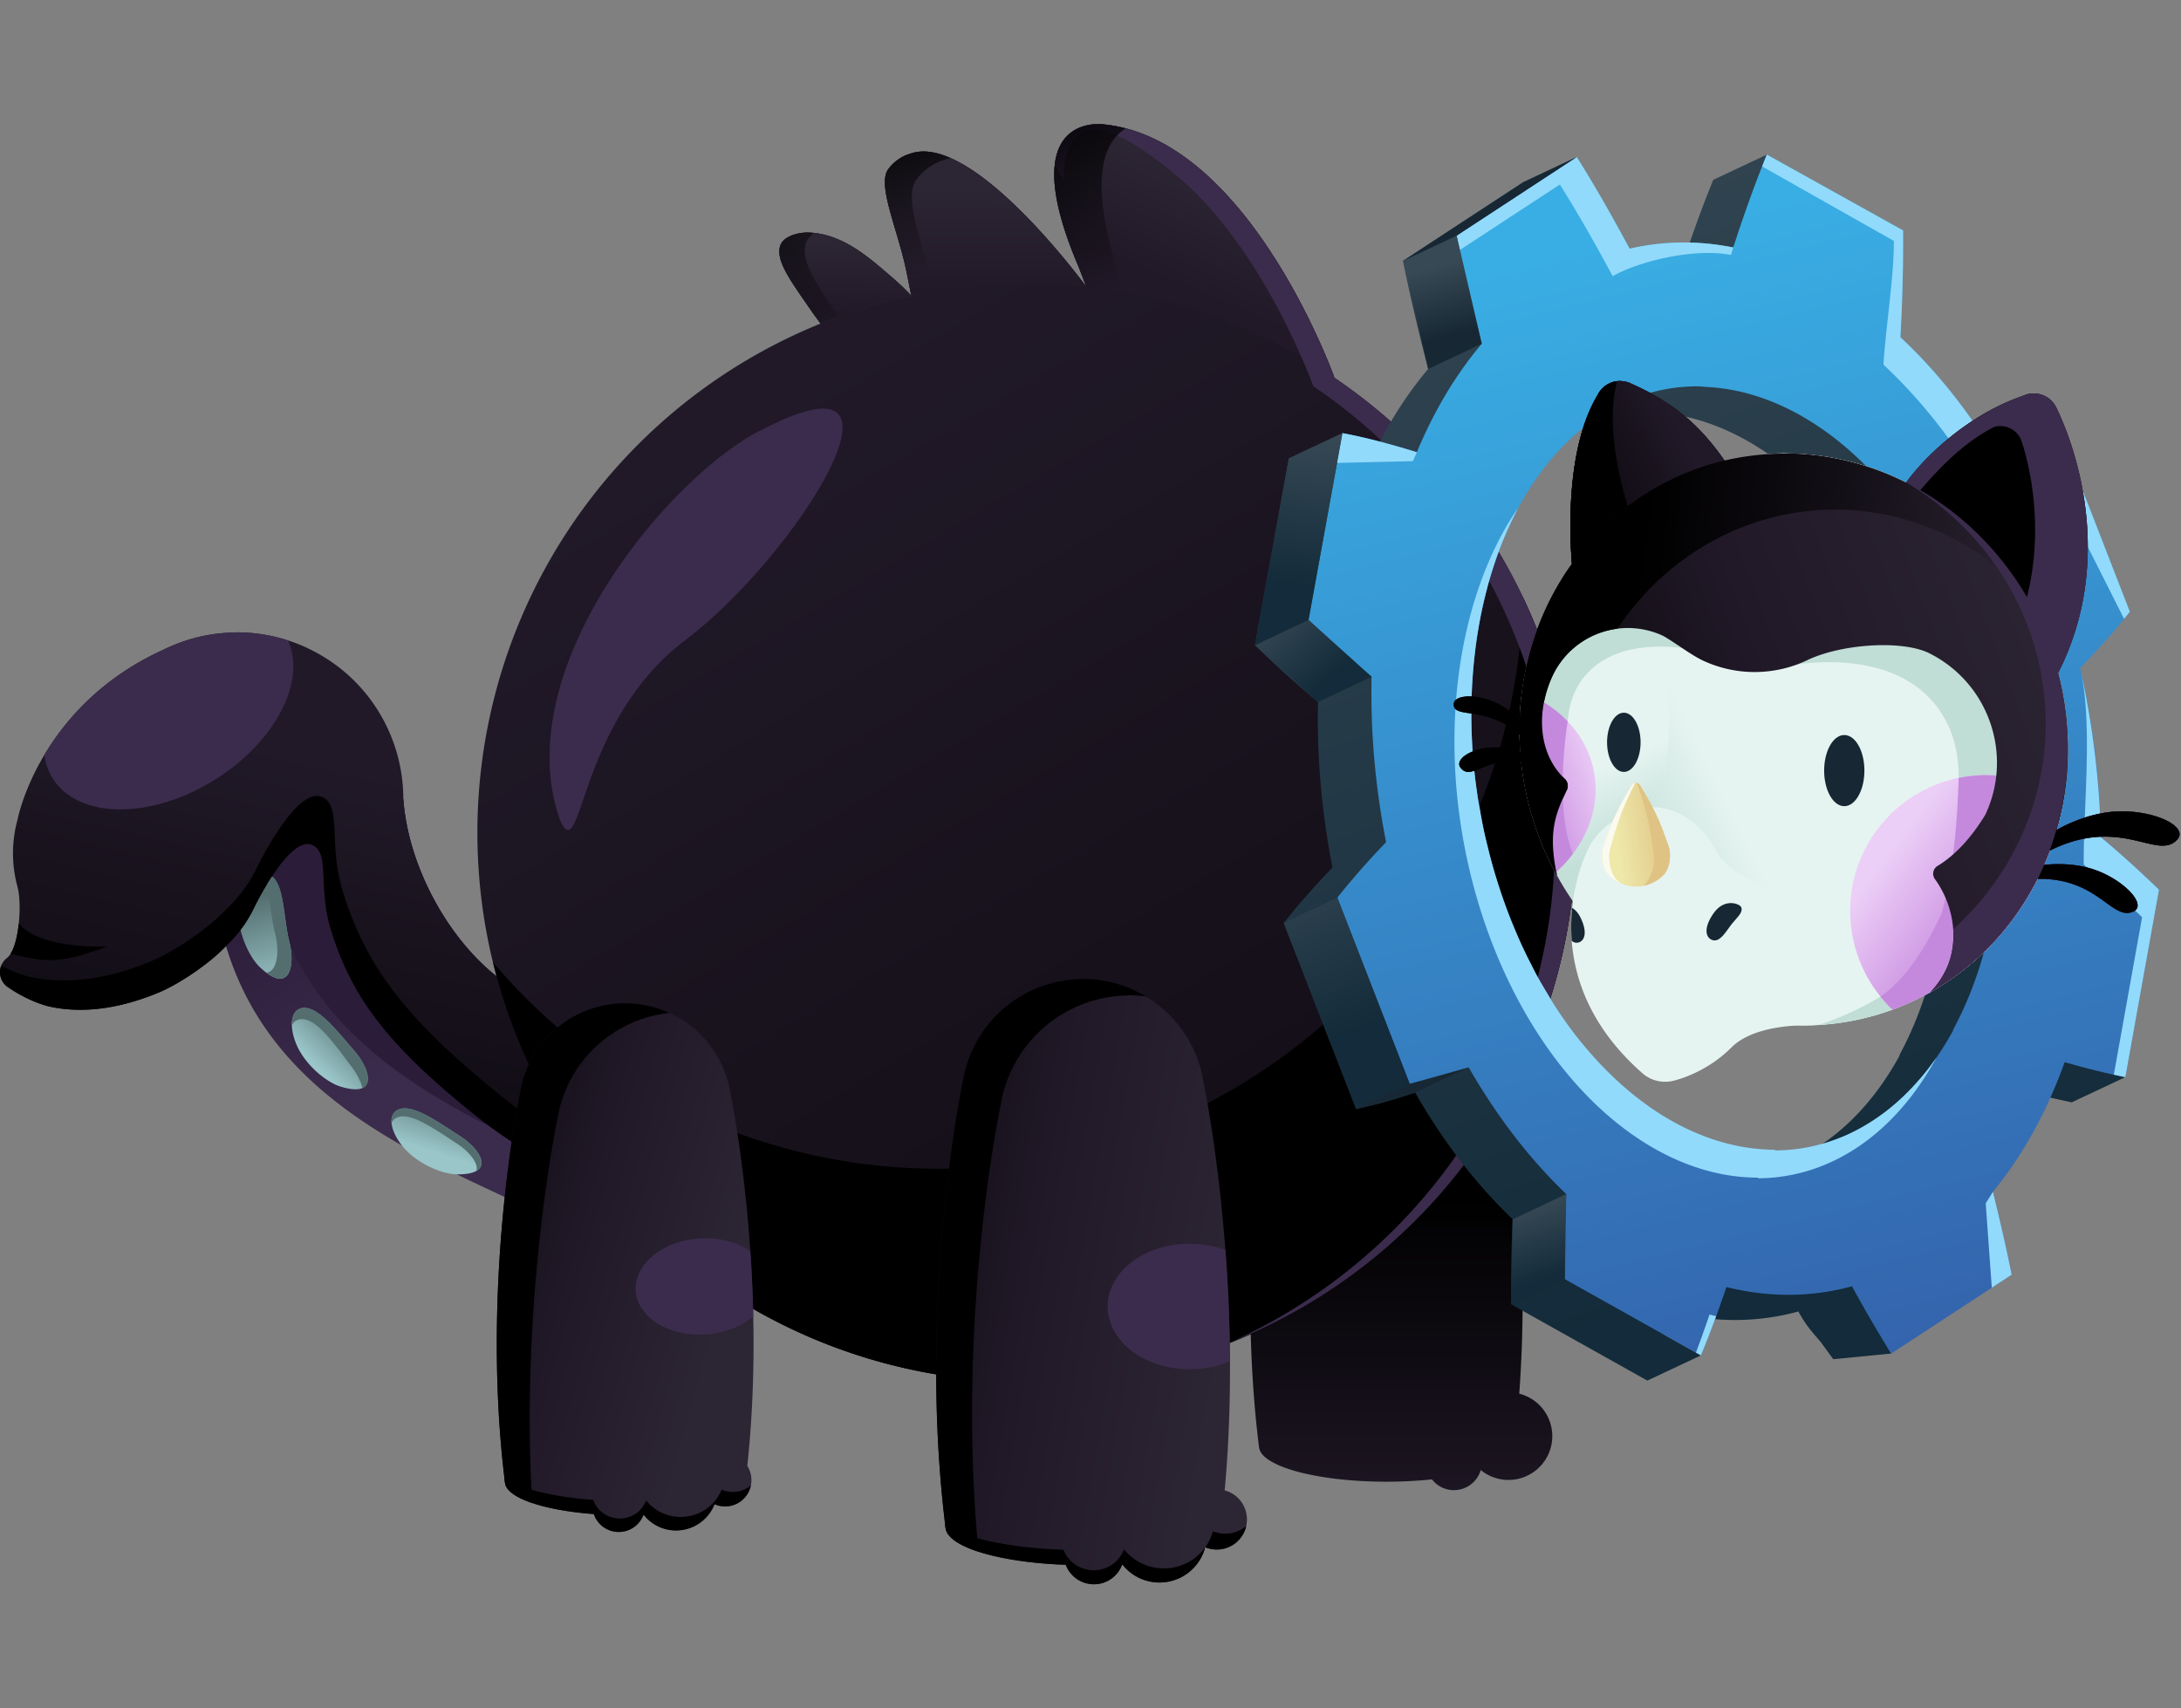 <svg xmlns="http://www.w3.org/2000/svg" viewBox="0 0 600 470">
  <rect x="0" y="0" width="600" height="470" fill="#808080" stroke="none"/>
  <path fill="#211928" d="m491.388 124.746.002.041c-.94 0-1.881 0-2.82.042-4.853.156-9.582.8-14.142 1.877 2.77 3.985 5.549 8.721 8.391 14.439 0 0-25.628 21.802-50.377 13.981l-.003-.041c-7.87 10.995-12.945 24.364-14.151 39.066a85 85 0 0 0-.213 3.784c-1.503-1.46-3.752-3.316-6.493-4.578-5.872-2.705-11.931-2.163-11.653.607.233 3.779 9.071.103 18.108 8.203.025 1.553.081 3.1.192 4.636-1.781-.595-4.643-1.32-7.697-1.178-5.74.268-9.96 3.071-8.948 5.245 2.917 4.574 7.152-3.003 16.915-1.073a83.1 83.1 0 0 0 9.849 31.081c-2.592-12.033-.34-17.091 2.598-23.366q.054-.086.101-.177a2.66 2.66 0 0 0-.426-2.902c-.029-.042-.048-.054-.075-.078-7.472-7.036-7.943-18.687-3.452-28.409a22.89 22.89 0 0 1 30.434-11.014h.024c3.676 2.134 7.422 5.101 10.87 6.766a33.7 33.7 0 0 0 14.636 3.186 34.7 34.7 0 0 0 7.481-.918 33.7 33.7 0 0 0 7.09-2.56c9.128-4.159 24.672-5.276 32.352-2.047h.037c16.822 7.906 24.054 27.949 16.155 44.774-3.468 5.712-7.888 10.891-13.024 14.024a2.505 2.505 0 0 0-.791 3.771c5.048 7.008 6.73 16.868 3.065 24.688a23.8 23.8 0 0 1-4.327 6.297c12.75-7.204 22.85-18.103 29.402-31.132 16.907-.301 20.503 11.873 26.55 8.929 3.612-1.996-3.005-8.793-11.01-11.495-5.919-1.998-11.982-1.471-13.746-1.256a78 78 0 0 0 1.584-3.917c.021 0 .037-.041.057-.045 19.749-9.788 29.624 3.047 35.115-3.09 3.053-3.791-7.203-8.258-17.148-7.637-8.722.545-16.11 5.073-16.11 5.073h-.042a80 80 0 0 0 2.877-15.563c3.413-41.295-24.615-78.945-63.421-86.637a77 77 0 0 0-5.266-.852h-.096a73 73 0 0 0-8.454-.545"/>
  <path fill="#312f30" d="M274.093 51.829c13.028 11.011 24.728 27.042 24.728 27.042l-.053-.004a151.1 151.1 0 0 0-48.064 2.497l-1.404-6.98c-2.443-11.597-8.044-23.516-4.945-27.807 2.411-3.338 5.775-4.191 5.775-4.191 6.712-2.61 15.611 2.384 23.963 9.443m56.285-5.08c23.524 20.145 36.707 57.159 36.707 57.159a9 9 0 0 0-.651-.322 151.1 151.1 0 0 0-44.706-20.411l-.189-.05a151 151 0 0 0-22.693-4.25h-.021l-2.036-5.34c-8.941-20.825-7.641-30.699-3.924-35.345 3.955-4.945 10.654-3.966 10.654-3.966 10.033.971 19.023 5.814 26.864 12.53z"/>
  <path fill="url(#a)" d="M381.096 258.257a31.07 31.07 0 0 0-27.802 17.882 31 31 0 0 0-2.534 8.29h-.017s-11.688 55.296-4.363 113.9h.017c.256 1.779 2.269 3.504 5.819 4.988s8.501 2.669 14.313 3.426c4.266.553 8.89.863 13.597.91s9.401-.168 13.8-.635a7.7 7.7 0 0 0 2.792 2.234 7.68 7.68 0 0 0 10.22-3.693 8 8 0 0 0 .411-1.079h.045a12 12 0 0 0 2.468 1.555 12.05 12.05 0 0 0 9.215.424 12.05 12.05 0 0 0 7.246-15.43 12.05 12.05 0 0 0-6.212-6.82h-.016a12 12 0 0 0-2.149-.76c3.936-52.74-5.841-99.001-5.841-99.001a31.06 31.06 0 0 0-17.467-23.223l-.033-.041a31.05 31.05 0 0 0-13.509-2.927"/>
  <path fill="url(#b)" d="M110.955 219.809c-.668 2.309-3.33 17.303-4.351 19.479-1.228 2.613-2.789 4.903-4.574 6.953l-3.706-20.92-20.816 2.602-19.467 14.359 4.155 17.982h.017-.042c12.7 42.367 53.238 57.997 87.987 74.301 30.251 14.165 82.592 24.818 115.996 24.773-1.573-.334-22.478-4.022-24.039-4.406a151.12 151.12 0 0 1-97.14-80.996c-17.848-8.583-32.546-32.757-34.02-54.138z"/>
  <path fill="#2b1c39" d="M110.955 219.81c-.668 2.309-3.33 17.303-4.351 19.479-1.228 2.613-2.789 4.903-4.574 6.953l-3.706-20.921-20.816 2.603-5.72 4.219 3.98 17.223h-.025c12.7 42.367 53.237 57.998 87.987 74.301 10.216 4.784 22.954 9.165 36.629 12.871a151.1 151.1 0 0 1-55.386-62.601c-17.845-8.582-32.54-32.749-34.018-54.127"/>
  <path fill="url(#c)" d="M74.818 241.136c3.46 2.457 3.18 11.813 4.792 18.032 1.584 6.114.296 14.81-8.059 6.999-3.099-2.897-6.43-10.135-5.938-16.542.491-6.407 5.745-10.938 9.205-8.489"/>
  <path fill="url(#d)" d="M64.67 174.017c-4.53.05-8.947.775-13.141 2.083-.085.041-.16.066-.245.095a46 46 0 0 0-6.446 2.615C10.847 194.275 4.87 225.3 4.87 225.3h.016a34.86 34.86 0 0 0-.078 18.659l-.043-.065c1.335 4.21.64 17.122-2.934 19.741h-.009A5 5 0 0 0 .47 265.37a4.975 4.975 0 0 0 1.906 6.351h.017c3.17 2.205 7.213 4.177 10.956 5.151 10.404 2.364 21.344.066 30.99-4.089 5.748-2.564 13.523-7.908 17.858-12.519h-.025a34.9 34.9 0 0 0 7.807-10.691s9.334-19.185 15.548-17.228c5.266 1.658 2.108 10.513 5.056 21.898h-.016c.049.173.105.334.155.507q.3 1.09.681 2.206c5.996 18.803 16.801 31.48 37.395 48.31 24.5 20.021 43.254 23.945 55.58 19.555a151 151 0 0 1-39.401-50.897c-17.842-8.58-32.535-32.739-34.018-54.114-.003-17.194-9.728-33.672-26.32-41.468l-.052-.042a45.8 45.8 0 0 0-19.914-4.32z"/>
  <path fill="url(#e)" d="M301.844 34.148c-2.244.04-6.261.642-8.98 4.042-3.717 4.645-5.017 14.52 3.924 35.344l2.036 5.341h.021l.323.041a151 151 0 0 0-10.596-.794q5.11.199 10.196.743h.051s-11.7-16.03-24.728-27.041c-8.352-7.059-17.25-12.054-23.962-9.444 0 0-3.365.853-5.775 4.19-3.1 4.292 2.501 16.212 4.944 27.808l1.402 6.964c-.013 0-2.135-2.352-5.588-5.303-5.771-4.93-13.235-11.816-22.727-12.06-2.908-.073-7.099 1.058-7.818 3.877-1.048 4.113 2.998 9.472 8.708 17.758.796 1.155 2.477 3.403 2.477 3.403a152 152 0 0 1 6.497-2.451 151.11 151.11 0 0 0-95.758 103.38 151.11 151.11 0 0 0 106.772 185.082 151.11 151.11 0 0 0 123.789-271.144h.033s-13.182-37.01-36.703-57.156c-7.841-6.715-16.831-11.557-26.864-12.528 0 0-.654-.095-1.674-.074zm-20.621 43.844q3.161-.019 6.319.094a151 151 0 0 0-10.524 0q2.102-.075 4.205-.094m-27.516 2.787a151 151 0 0 0-9.957 2.272q3.346-.886 6.733-1.618c.073-.041.147-.041.219-.066q1.5-.315 3.005-.6z"/>
  <path fill="#546e6f" d="M72.725 240.46h-.055c1.512 4.335 1.686 11.191 2.98 16.189 1.188 4.583.896 10.496-2.36 10.982 6.79 5.07 7.787-2.804 6.32-8.465-1.612-6.219-1.332-15.576-4.792-18.033a3.6 3.6 0 0 0-2.093-.673"/>
  <path d="M86.84 218.999c-6.838.551-15.966 19.311-15.966 19.311a38.8 38.8 0 0 1-8.684 11.894h.024c-4.822 5.131-13.473 11.074-19.868 13.927-10.732 4.623-22.9 7.181-34.476 4.551-2.49-.648-5.096-1.698-7.545-2.958a4.97 4.97 0 0 0 2.053 5.997h.016c3.17 2.205 7.214 4.177 10.957 5.151 10.404 2.364 21.343.066 30.99-4.089 5.748-2.564 13.523-7.908 17.858-12.519h-.025a34.9 34.9 0 0 0 7.807-10.691s9.334-19.185 15.548-17.227c5.266 1.657 2.108 10.512 5.056 21.897h-.017c.05.173.106.334.156.507q.298 1.09.681 2.207c5.995 18.803 16.801 31.479 37.395 48.309 24.5 20.021 43.254 23.945 55.58 19.555-.478-.399-.946-.814-1.419-1.22-12.408-1.268-28.035-8.124-46.644-23.331-22.911-18.724-34.932-32.827-41.603-53.746a43 43 0 0 1-.758-2.455c-.055-.19-.12-.372-.175-.563h.017c-3.28-12.666.234-22.519-5.624-24.364a3.6 3.6 0 0 0-1.335-.143"/>
  <path d="M418.97 164.331a160.8 160.8 0 0 1-5.464 38.166 160.81 160.81 0 0 1-196.993 113.559 160.8 160.8 0 0 1-80.87-51.265 151.11 151.11 0 0 0 107.619 110.237 151.11 151.11 0 0 0 185.114-106.713 151.1 151.1 0 0 0-9.406-103.984"/>
  <path fill="url(#g)" d="M274.093 51.829c13.028 11.011 24.728 27.042 24.728 27.042l-.053-.004a151.1 151.1 0 0 0-48.064 2.497l-1.404-6.98c-2.443-11.597-8.044-23.516-4.945-27.807 2.411-3.338 5.775-4.191 5.775-4.191 6.712-2.61 15.611 2.384 23.963 9.443"/>
  <path fill="url(#h)" d="M330.378 46.749c23.524 20.145 36.707 57.159 36.707 57.159a9 9 0 0 0-.651-.322 151.1 151.1 0 0 0-44.706-20.411l-.189-.05a151 151 0 0 0-22.693-4.25h-.021l-2.036-5.34c-8.941-20.825-7.641-30.699-3.924-35.345 3.955-4.945 10.654-3.966 10.654-3.966 10.033.971 19.023 5.814 26.864 12.53z"/>
  <path fill="#3b2c4d" d="M301.844 34.125v.04c-2.244.042-6.26.643-8.98 4.043-1.311 1.64-2.288 3.977-2.654 7.17a283 283 0 0 1 2.352 3.868c.066-5.672 1.386-10.56 5.14-12.701 6.18-3.755 19.024 5.813 26.865 12.528 23.52 20.146 36.703 57.155 36.703 57.155h-.033c53.435 36.109 78.066 102.151 61.325 164.432-12.327 45.853-44.479 81.072-84.746 98.933a151.12 151.12 0 0 0 90.562-101.26 151.11 151.11 0 0 0-61.325-164.432h.032s-13.182-37.01-36.703-57.156c-7.841-6.715-16.831-11.557-26.864-12.528 0 0-.654-.094-1.674-.074z"/>
  <path fill="#312f30" d="M245.112 76.044c3.463 2.958 5.592 5.308 5.592 5.308-.074.04-.147.04-.22.066a151 151 0 0 0-24.728 7.61c-.002-.002.001-.003 0 0 0 0-1.684-2.248-2.48-3.403-5.711-8.286-9.757-13.647-8.708-17.76.718-2.819 4.911-3.951 7.818-3.876 9.493.243 16.958 7.13 22.728 12.061z"/>
  <path fill="url(#i)" d="m486.068 42.54-14.747 6.938c-2.266 5.52-4.337 11.131-6.304 16.805l-.17.454h.013a483 483 0 0 0-2.784 8.286c-9.667-1.933-19.277-1.82-28.517.338-4.239-7.899-8.663-15.675-13.361-23.272l13.579-8.89-14.748 6.939-33.038 21.628h-.008c2.041 10.242 4.365 19.986 6.913 29.741-7.093 8.38-13.116 18.437-17.869 29.84-2.503-.777-5.02-1.476-7.537-2.173l1.817-10.007-14.746 6.936-9.331 51.377.035.041c5.698 5.608 11.454 10.722 17.285 15.593.013 0 .025 0 .038.041-.341 15.033 1.003 30.394 3.984 45.508l-.045.05c-4.573 4.76-9.015 9.737-13.329 15.165l-.045.049 19.91 51.223h.018-.018l.121-.042c5.48-1.161 10.762-2.709 16.01-4.468l.113-.041h.004c7.703 13.472 16.772 25.255 26.818 34.841l-.002.149a385 385 0 0 0-.394 23.127l-.003.14 37.455 20.984 14.745-6.936-9.951-5.575c.75-2.092 1.507-4.18 2.223-6.288 11.724 2.911 23.415 2.837 34.529-.218 2.261 4.139 4.088 5.947 6.127 8.371l3.477 4.756 15.944-1.549-2.751-4.714 21.153-10.046c-1.545-7.749-3.297-15.327-5.167-22.824 8.13-9.847 14.806-21.909 19.737-35.654a247 247 0 0 0 10.833 2.803l-.016.041 5.88 1.278q-.001 0 0 0l14.747-6.936-12.927-3.193 7.437-41.423a279 279 0 0 0-16.055-14.499c-.145-15.472-2.045-31.171-5.63-46.481 4.671-4.872 9.271-9.926 13.667-15.506l-19.862-51.1c-6.416 1.344-12.625 3.212-18.849 5.434-7.223-11.462-15.453-21.529-24.416-29.865.528-9.646.815-19.406.739-29.39l-27.29-15.184zm-34.328 70.693c.961 0 1.933.054 2.926.174 16.748.779 33.63 9.913 47.8 25.861a99 99 0 0 1 3.888 4.632c14.324 18.108 24.246 42.294 27.881 67.958.181 1.232.359 2.467.44 3.571 3.197 27.593-1.106 54.356-11.991 74.578l-.254.7c-11.493 20.844-29.13 32.711-48.826 32.853a.5.5 0 0 0-.073-.186c-19.58 0-39.475-11.515-55.166-31.954l-.82-1.084c-14.743-19.763-24.378-45.973-26.884-73.129a116 116 0 0 1-.355-4.627c-1.521-25.182 3.22-49.031 13.374-67.26a80 80 0 0 1 3.194-5.218c5.192-7.8 11.382-14.097 18.318-18.634 7.291-4.798 15.308-7.549 23.677-8.126a42 42 0 0 1 2.871-.109"/>
  <path fill="url(#j)" d="M400.732 64.834c2.041 10.241 4.363 19.985 6.911 29.74-7.093 8.38-13.116 18.437-17.869 29.84-6.759-2.097-13.557-3.976-20.465-5.242l-9.329 51.376c5.72 5.632 11.498 10.764 17.352 15.653-.34 15.033 1.006 30.395 3.987 45.509-4.605 4.789-9.076 9.799-13.417 15.265l19.908 51.222c5.563-1.171 10.919-2.747 16.243-4.534 7.703 13.473 16.775 25.259 26.823 34.847a385 385 0 0 0-.4 23.416l37.453 20.984c2.578-6.164 4.859-12.449 7.016-18.8 11.724 2.911 23.416 2.837 34.531-.219a376 376 0 0 0 10.801 18.518l33.146-21.699c-1.544-7.749-3.296-15.328-5.165-22.825 8.129-9.848 14.806-21.909 19.738-35.654 5.591 1.589 11.123 3.023 16.697 4.121l9.255-51.553a279 279 0 0 0-16.054-14.5c-.144-15.472-2.046-31.17-5.632-46.481 4.672-4.871 9.272-9.926 13.669-15.505l-19.862-51.102c-6.416 1.344-12.627 3.214-18.85 5.436-7.224-11.462-15.454-21.529-24.416-29.866.528-9.646.815-19.405.739-29.39l-37.474-20.85c-3.423 8.34-6.427 16.868-9.247 25.545-9.667-1.933-19.276-1.819-28.515.338-4.598-8.567-9.376-17.017-14.529-25.22zm39.21 49.697c7.29-4.798 15.306-7.55 23.675-8.127 1.913-.132 3.811-.178 5.796.065 16.748.782 33.631 9.916 47.8 25.864a99 99 0 0 1 3.888 4.63c14.324 18.109 24.246 42.295 27.881 67.96.182 1.231.36 2.465.441 3.57 3.196 27.593-1.107 54.355-11.992 74.578l-.253.7c-5.688 10.315-12.946 18.544-21.337 24.19s-17.743 8.593-27.489 8.664a.6.6 0 0 0-.073-.186c-9.692.004-19.567-2.821-29.042-8.31-9.474-5.488-18.357-13.528-26.124-23.645l-.82-1.084c-14.743-19.763-24.377-45.971-26.883-73.127a116 116 0 0 1-.356-4.629c-1.521-25.182 3.221-49.03 13.374-67.259a81 81 0 0 1 3.193-5.218c5.193-7.8 11.384-14.1 18.321-18.636"/>
  <path fill="#92dafb" d="M486.068 42.54c-.443 1.08-.861 2.172-1.29 3.257l36.22 20.478c.076 9.984-2.32 24.422-2.848 34.068 8.962 8.337 17.192 18.404 24.416 29.865 6.223-2.222 12.433-4.092 18.849-5.436l22.924 45.494c.53-.652 1.066-1.287 1.591-1.953l-19.86-51.101a127 127 0 0 0-9.498 2.387 166 166 0 0 0-9.353 3.047 168 168 0 0 0-5.599-8.324c-3.855-5.372-7.943-10.374-12.232-14.964a133 133 0 0 0-6.58-6.572c.264-4.823.468-9.675.596-14.569s.18-9.83.143-14.821zm-52.291.663-33.044 21.632c.267 1.34.552 2.649.828 3.972l27.563-18.042c5.153 8.204 9.93 16.654 14.528 25.22 7.646-4.316 22.858-7.771 32.527-5.838l.643-2.06c-9.668-1.933-19.277-1.82-28.517.338a519 519 0 0 0-7.055-12.75c-.017-.04-.037-.062-.056-.09a359 359 0 0 0-7.417-12.382m-64.468 75.968-1.487 8.19 20.846-.474 1.106-2.473c-6.415-1.967-13.913-4.042-20.465-5.243m48.558 20.331q-.453.606-.899 1.226a81 81 0 0 0-3.194 5.218c-10.153 18.23-14.895 42.078-13.374 67.26.086 1.564.213 3.102.358 4.627 2.505 27.157 12.139 53.364 26.882 73.128l.819 1.083c15.691 20.439 35.586 31.964 55.167 31.957a.6.6 0 0 1 .072.185c19.696-.14 37.334-12.009 48.827-32.853l.064-.173h-.012a73 73 0 0 1-4.449 5.746h-.029a66 66 0 0 1-4.823 5.053 60 60 0 0 1-5.166 4.345h-.025a55 55 0 0 1-5.441 3.586c-.029 0-.061.041-.092.054a51 51 0 0 1-5.66 2.804h-.041q-1.428.6-2.882 1.103c-.045 0-.09.041-.136.046q-1.444.499-2.911.903h-.062a48 48 0 0 1-6.118 1.265h-.102q-1.534.212-3.084.325h-.029q-1.587.116-3.186.128a.7.7 0 0 0-.072-.186c-1.98 0-3.964-.148-5.946-.379-.271-.041-.542-.057-.813-.09a55 55 0 0 1-5.72-1.093q-.481-.118-.961-.243a59 59 0 0 1-5.671-1.804 35 35 0 0 1-.877-.346 65 65 0 0 1-5.767-2.576q-.215-.113-.43-.231a72 72 0 0 1-5.658-3.278l-.45-.28a80 80 0 0 1-5.507-3.952 66 66 0 0 1-.811-.63 89 89 0 0 1-6.023-5.288 99 99 0 0 1-4.944-5.077c-.236-.263-.47-.534-.703-.803a108 108 0 0 1-4.885-5.886l-.82-1.084a119 119 0 0 1-4.975-7.251c-.559-.877-1.073-1.801-1.614-2.698a130 130 0 0 1-2.973-5.126c-.568-1.048-1.096-2.127-1.64-3.196a139 139 0 0 1-2.457-5.03 144 144 0 0 1-1.557-3.559 146 146 0 0 1-2.078-5.119 150 150 0 0 1-1.355-3.685 153 153 0 0 1-1.778-5.381c-.383-1.23-.765-2.457-1.118-3.701a157 157 0 0 1-1.478-5.682c-.298-1.224-.612-2.439-.882-3.673a157 157 0 0 1-1.209-6.302c-.185-1.049-.403-2.087-.567-3.141-.499-3.188-.9-6.386-1.201-9.585a114 114 0 0 1-.357-4.627c-.539-9.054-.27-18.004.798-26.629.017-.128.021-.259.037-.383.359-2.819.802-5.599 1.329-8.331l.033-.206a123 123 0 0 1 1.791-7.815c.037-.144.066-.297.104-.443a113 113 0 0 1 2.336-7.645c.025-.07.044-.149.068-.219a103 103 0 0 1 2.831-7.257c.033-.071.056-.149.087-.219a93 93 0 0 1 3.399-6.993zm154.396 44.316c3.585 15.31.834 38.57.979 54.042a279 279 0 0 1 16.053 14.5l-7.777 43.32c1.057.23 2.115.464 3.175.672l9.255-51.554a285 285 0 0 0-7.95-7.462 273 273 0 0 0-8.103-7.036c-.15-14.765-2.344-31.835-5.632-46.482m-24.005 144.067-1.98 3.192 1.669 23.217 5.477-3.584c-1.471-7.384-3.395-15.674-5.166-22.825m-77.965 33.785a356 356 0 0 1-3.733 10.474l1.369.766a249 249 0 0 0 4.197-10.799h.004a87 87 0 0 1-1.837-.43z"/>
  <path fill="url(#k)" d="M499.941 125.351c19.93 2.489 38.363 13.104 51.243 29.51s19.154 37.261 17.442 57.978-11.27 39.601-26.572 52.498-35.095 18.751-55.027 16.275c-19.931-2.475-38.37-13.078-51.26-29.476s-19.177-37.249-17.478-57.967c1.699-20.719 11.245-39.609 26.539-52.516 15.294-12.908 35.083-18.776 55.016-16.314"/>
  <path fill="#e6f4f1" d="M488.57 124.827c-11.508.383-35.797 12.978-45.794 18.623 11.47 27.062 18.633 40.909 15.695 66.642-1.106 9.403-8.33 13.109-10.899 14.14a22 22 0 0 0-.875.318h-.037a18.6 18.6 0 0 0-9.864 9.252s-17.11 33.173 15.015 61.456a9.5 9.5 0 0 0 2.245 1.475 9.47 9.47 0 0 0 6.048.673s.114-.041.155-.041h.037c.963-.223 9.165-2.266 15.98-9.141 4.658-4.697 13.14-5.845 18.381-6.098 1.409.041 2.817 0 4.223-.054h.323l-.037-.041c36.874-1.624 66.287-30.941 69.462-69.236 3.566-43.142-27.183-82.307-68.686-87.49h-.096a72.6 72.6 0 0 0-11.274-.51z"/>
  <path fill="#172834" d="M476.313 254.342c-1.614 2.152-3.151 4.88-5.13 4.323s-2.69-3.324.307-7.513c2.998-4.189 7.235-2.484 7.552-1.499.475 1.474-1.048 2.607-2.729 4.689"/>
  <path fill="url(#l)" d="M491.39 124.791c-.94 0-1.881 0-2.82.041-11.508.383-35.797 12.978-45.794 18.623 6.766 15.963 12.011 27.334 14.59 39.252l.051.128-.016.041c1.763 8.234 2.265 16.74 1.069 27.222-.77 6.543-4.485 10.286-7.55 12.33 4.129-.851 8.465-.197 12.454 2.157h.025c2.682 1.59 5.071 3.87 7.015 6.691h.006a28 28 0 0 1 2.266 3.971c2.171 2.739 6.297 6.353 13.965 9.041 14.105 4.944 43.022 5.051 57.064-16.451 11.288-17.284 8.114-58.553 6.423-74.264-12.388-15.147-30.014-25.722-50.2-28.243h-.096a73 73 0 0 0-8.455-.547z"/>
  <path fill="#172834" d="M509.723 203.153c1.33 1.104 2.357 3.096 2.856 5.538s.427 5.133-.197 7.483c-.625 2.35-1.752 4.165-3.134 5.047s-2.905.757-4.236-.345c-1.33-1.103-2.358-3.094-2.857-5.535s-.43-5.133.194-7.483c.623-2.351 1.75-4.167 3.131-5.051 1.382-.883 2.906-.761 4.236.34"/>
  <path fill="#c0ddd6" d="M491.39 124.757c-.94 0-1.88 0-2.819.041v.041c-1.733.058-3.759.396-5.978.942a80.2 80.2 0 0 1 27.158 7.234l.094.041a80.2 80.2 0 0 1 38.486 106.674 80.2 80.2 0 0 1-48.024 42.249c36.338-2.172 65.18-31.273 68.323-69.173 3.565-43.141-27.183-82.307-68.687-87.489h-.098a73 73 0 0 0-8.454-.549z"/>
  <path fill="url(#m)" d="M532.492 239.357s12.959-24.964 1.85-42.774c-12.955-20.77-44.83-12.955-44.83-12.955l8.637-12.544 53.879-3.497 8.637 28.585-6.581 32.903z"/>
  <path fill="url(#n)" d="M545.969 213.25a37.4 37.4 0 0 0-33.46 21.52 37.39 37.39 0 0 0 8.162 43.01c12.077-4.447 22.749-12.102 30.987-22.229 8.239-10.126 13.767-22.382 16.053-35.589a37.4 37.4 0 0 0-5.439-3.164h-.045a37.4 37.4 0 0 0-16.259-3.527z"/>
  <path fill="url(#o)" d="m297.608 269.335-.002.041a33.52 33.52 0 0 0-29.999 19.296 33.5 33.5 0 0 0-2.734 8.946h-.017s-12.615 59.673-4.71 122.914h.016c.277 1.92 2.45 3.782 6.281 5.382 3.831 1.601 9.173 2.88 15.445 3.697 3.573.463 7.386.768 11.299.905a8.3 8.3 0 0 0 4.23 4.576 8.29 8.29 0 0 0 11.322-4.691 13 13 0 0 0 4.713 3.765 13.02 13.02 0 0 0 9.945.459 13.02 13.02 0 0 0 8.165-8.937 8.295 8.295 0 0 0 10.69-4.125 8.293 8.293 0 0 0-3.978-11.031h-.012a8.3 8.3 0 0 0-1.352-.49c5.409-59.191-5.84-112.419-5.84-112.419a33.52 33.52 0 0 0-18.848-25.061l-.037-.041a33.5 33.5 0 0 0-14.579-3.163z"/>
  <path fill="url(#p)" d="M171.675 276.028a29.3 29.3 0 0 0-15.535 4.654 29.3 29.3 0 0 0-10.678 12.206 29.3 29.3 0 0 0-2.39 7.815h-.012s-10.995 52.019-4.138 107.204l.023.173h.013c.241 1.678 2.139 3.305 5.486 4.703s8.015 2.516 13.494 3.23c1.748.226 3.564.409 5.426.547a7.24 7.24 0 0 0 3.783 4.242 7.24 7.24 0 0 0 9.636-3.479q.127-.27.232-.549h.074a11.4 11.4 0 0 0 4.068 3.224 11.37 11.37 0 0 0 15.414-6.146 7.244 7.244 0 0 0 10.135-7.099 7.25 7.25 0 0 0-1.123-3.43c5.729-53.454-4.666-102.636-4.666-102.636a29.29 29.29 0 0 0-16.47-21.894h-.033a29.3 29.3 0 0 0-12.739-2.765"/>
  <path fill="#172834" d="M448.683 196.856c1.107.919 1.962 2.577 2.377 4.61s.356 4.273-.164 6.23c-.52 1.956-1.458 3.467-2.608 4.201s-2.419.631-3.527-.287c-1.107-.918-1.963-2.575-2.379-4.608s-.358-4.273.162-6.23c.519-1.957 1.457-3.469 2.607-4.204s2.419-.633 3.526.283"/>
  <path fill="url(#q)" d="M435.755 218.708s-9.252-17.821-1.321-30.535c9.249-14.828 32.004-9.25 32.004-9.25l-6.166-8.954-33.939 1.205-6.166 20.407.173 19.787z"/>
  <path fill="url(#r)" d="M418.744 190.315a83 83 0 0 0-.456 3.855c-1.292 15.812 2.06 31.822 9.615 45.915 5.026-4.457 8.534-9.956 10.113-15.853s1.165-11.949-1.194-17.449c-3.18-7.369-9.645-13.259-18.078-16.468"/>
  <path fill="url(#s)" d="M449.982 215.382c-.184 0-.365.062-.532.144a1.5 1.5 0 0 0-.629.601c-4.811 8.027-5.648 10.946-7.691 16.719-.77 2.181-.421 6.084 1.431 7.952 1.781 1.797 4.534 3.132 7.516 3.12.004 0 .012.002.016 0 .017-.001.037.003.049.001 2.982 0 5.726-1.365 7.496-3.176 1.839-1.881 2.162-5.786 1.377-7.962-2.081-5.758-2.937-8.671-7.801-16.662a1.5 1.5 0 0 0-.631-.597 1.5 1.5 0 0 0-.535-.136q-.024.002-.042-.002c-.008-.002-.02-.004-.024-.002"/>
  <path fill="#172834" d="M432.514 249.785a51.3 51.3 0 0 0-.126 9.058c.455.391.962.598 1.553.525 1.928-.239 2.987-2.721.785-7.061-.621-1.225-1.402-2.023-2.212-2.522"/>
  <path fill="url(#t)" d="M84.444 277.34c4.067.652 9.206 7.349 13.281 12.07 4.006 4.641 6.621 12.763-4.007 9.554-3.942-1.19-9.951-6.059-12.276-11.847-2.326-5.788-1.063-10.422 3.002-9.777"/>
  <path fill="url(#u)" d="M110.731 304.967c4.086-.52 10.904 4.458 16.144 7.84 5.15 3.324 9.947 10.381-1.155 10.296-4.117-.041-11.254-3.011-15.116-7.909-3.861-4.899-3.955-9.701.127-10.227"/>
  <path fill="url(#v)" d="M545.969 213.251c-3.477.046-7.129.763-7.129.763-.516 15.124-1.676 25.994-4.713 37.372-3.896 8.295-9.27 17.555-16.784 22.802 0 0 1.18 1.544 3.329 3.592 24.561-9.045 42.39-30.958 47.04-57.817a37.4 37.4 0 0 0-5.439-3.164h-.045a37.4 37.4 0 0 0-16.259-3.527z"/>
  <path fill="url(#w)" d="M445.8 104.815a7.2 7.2 0 0 0-1.844.227h-.008a6.9 6.9 0 0 0-2.711 1.418 6.9 6.9 0 0 0-1.691 2.177c-8.948 14.735-7.696 39.268-7.106 46.46-7.871 10.996-12.946 24.366-14.151 39.067a82 82 0 0 0-.213 3.784c-1.504-1.46-3.752-3.316-6.493-4.578-5.872-2.705-11.932-2.163-11.653.607.233 3.78 9.07.103 18.107 8.203.025 1.554.081 3.1.192 4.636-1.781-.595-4.643-1.32-7.696-1.178-5.74.268-9.961 3.071-8.949 5.245 2.918 4.574 7.152-3.003 16.915-1.073a83.1 83.1 0 0 0 9.85 31.081c-2.593-12.033-.341-17.091 2.598-23.366h.004q.051-.085.096-.177a2.66 2.66 0 0 0-.426-2.902c-.029-.041-.048-.054-.075-.079-7.472-7.035-7.943-18.686-3.452-28.408a22.893 22.893 0 0 1 30.434-11.014h.025c3.676 2.134 7.421 5.1 10.869 6.766a33.7 33.7 0 0 0 14.637 3.185 34.7 34.7 0 0 0 7.481-.917 33.7 33.7 0 0 0 7.089-2.56c9.128-4.159 24.672-5.276 32.352-2.047h.037c16.823 7.906 24.055 27.949 16.155 44.775-3.468 5.712-7.888 10.89-13.024 14.022a2.507 2.507 0 0 0-.79 3.772c5.048 7.007 6.729 16.867 3.064 24.688a23.8 23.8 0 0 1-4.327 6.297c12.75-7.204 22.85-18.104 29.403-31.132 16.906-.301 20.503 11.873 26.549 8.929 3.612-1.996-3.004-8.793-11.01-11.495-5.918-1.998-11.982-1.472-13.746-1.257a77 77 0 0 0 1.584-3.916c.021 0 .037-.041.058-.045 19.748-9.788 29.624 3.047 35.114-3.09 3.053-3.79-7.203-8.258-17.147-7.637-8.723.546-16.11 5.073-16.11 5.073h-.043a80 80 0 0 0 2.877-15.563 82.4 82.4 0 0 0-2.413-27.695c15.211-29.933 5.552-60.425-.409-72.72a6.88 6.88 0 0 0-3.382-3.482h-.008a6.9 6.9 0 0 0-2.992-.649c-.928 0-1.847.21-2.696.586h.012c-16.3 5.565-28.158 18.064-32.322 23.955a75.1 75.1 0 0 0-24.477-7.473h-.096a73 73 0 0 0-8.455-.549l.003.041c-.94 0-1.881-.001-2.82.041a72 72 0 0 0-14.142 1.879c-8.173-11.755-16.267-16.923-25.645-21.147a6.9 6.9 0 0 0-2.983-.728z"/>
  <path fill="url(#x)" d="m420.352 190.974-.062 14.764 7.614 34.348a36 36 0 0 0 4.798-5.18c-5.357-12.99-1.436-36.321-1.421-36.413-2.977-3.121-6.691-5.676-10.929-7.519"/>
  <path fill="url(#y)" d="M445.801 104.815c-.618 0-1.238.067-1.845.227h-.008a6.9 6.9 0 0 0-2.711 1.418 6.9 6.9 0 0 0-1.691 2.177c-8.948 14.735-7.696 39.268-7.106 46.46-7.87 10.997-12.946 24.366-14.151 39.067a82 82 0 0 0-.213 3.784c-1.503-1.46-3.752-3.316-6.493-4.578-5.872-2.705-11.931-2.163-11.653.607.233 3.78 9.071.103 18.108 8.203.024 1.554.08 3.1.191 4.636-1.781-.595-4.643-1.32-7.696-1.178-5.74.268-9.96 3.071-8.948 5.245 2.917 4.574 7.152-3.003 16.915-1.073a83.1 83.1 0 0 0 9.849 31.081c-2.592-12.033-.34-17.091 2.598-23.366q.053-.085.1-.177a2.66 2.66 0 0 0-.426-2.902c-.029-.041-.048-.053-.075-.078-7.472-7.035-7.943-18.687-3.452-28.409a22.88 22.88 0 0 1 17.874-12.983c9.835-14.794 24.341-25.473 40.959-30.15 16.618-4.678 34.278-3.055 49.865 4.584l.084.041c13.905 6.849 25.393 18.12 32.828 32.208 11.559-28.12 2.699-55.73-2.901-67.282a6.88 6.88 0 0 0-3.382-3.481h-.012a6.9 6.9 0 0 0-2.992-.65c-.928 0-1.845.21-2.694.586h.012c-16.3 5.565-28.158 18.064-32.322 23.955a75.1 75.1 0 0 0-24.477-7.472h-.096a73 73 0 0 0-8.454-.55l.002.041c-.94 0-1.881.001-2.82.042-4.853.16-9.582.8-14.142 1.878-8.173-11.755-16.267-16.922-25.644-21.146a6.9 6.9 0 0 0-2.984-.729z"/>
  <path fill="url(#z)" d="M559.419 108.237c-.928 0-1.844.21-2.694.585h.013c-16.301 5.565-28.159 18.064-32.323 23.956 20.468 10.313 35.848 29.597 41.797 52.321 15.211-29.933 5.552-60.425-.409-72.72a6.88 6.88 0 0 0-3.381-3.482h-.009a6.9 6.9 0 0 0-2.992-.649z"/>
  <path fill="#3b2c4d" d="M445.8 104.815a7.2 7.2 0 0 0-1.844.227h-.008a6.9 6.9 0 0 0-2.711 1.418 6.9 6.9 0 0 0-1.691 2.177c-5.86 9.65-7.336 23.479-7.498 33.911a77.3 77.3 0 0 1 39.084-20.209c-7.077-8.73-14.231-13.102-22.348-16.758a6.9 6.9 0 0 0-2.983-.728zm113.619 3.431c-.928 0-1.845.21-2.694.586h.013c-15.44 5.271-27.45 17.011-32.309 23.936 34.176 20.344 48.066 62.321 31.165 98.324a77.3 77.3 0 0 1-18.263 24.556c.269 3.778-.311 7.572-1.908 10.98a23.8 23.8 0 0 1-4.328 6.297c12.75-7.204 22.851-18.104 29.403-31.132 16.907-.301 20.503 11.873 26.55 8.929 3.612-1.996-3.005-8.793-11.01-11.495-5.919-1.998-11.982-1.471-13.747-1.256a79 79 0 0 0 1.585-3.916c.02 0 .037-.042.058-.046 19.748-9.788 29.624 3.047 35.114-3.09 3.053-3.79-7.202-8.258-17.147-7.636-8.723.545-16.11 5.072-16.11 5.072h-.043a80 80 0 0 0 2.877-15.563 82.4 82.4 0 0 0-2.413-27.694c15.211-29.934 5.553-60.425-.408-72.721a6.88 6.88 0 0 0-3.382-3.482h-.013a6.9 6.9 0 0 0-2.99-.649"/>
  <path d="M550.17 117.214a5.7 5.7 0 0 0-1.531.235h.013c-8.572 4.29-15.478 11.718-20.37 17.404 12.125 7.006 22.237 17.241 29.339 29.44 4.487-17.741 1.302-34.324-1.369-42.573a6.17 6.17 0 0 0-2.57-3.505h-.013a6.2 6.2 0 0 0-2.572-.945 6 6 0 0 0-.931-.054z"/>
  <path fill="url(#A)" d="M445.801 104.813c-.618 0-1.238.067-1.845.227h-.008a6.9 6.9 0 0 0-2.711 1.418 6.9 6.9 0 0 0-1.691 2.177c-8.947 14.736-7.696 39.269-7.106 46.461 5.583-7.799 12.569-14.406 20.589-19.439a70.9 70.9 0 0 1 21.4-8.959c-8.173-11.755-16.267-16.922-25.645-21.147a6.9 6.9 0 0 0-2.983-.728z"/>
  <path fill="url(#B)" d="M301.844 34.148c-2.244.041-6.26.642-8.98 4.042-3.716 4.646-5.016 14.52 3.925 35.345l2.036 5.34h.02q5.245.581 10.437 1.525l-.705-2.4c-8.331-24.562-5.962-35.71-1.305-40.677a11.4 11.4 0 0 1 2.453-1.984 39 39 0 0 0-6.208-1.114s-.653-.093-1.673-.077"/>
  <path fill="url(#C)" d="M254.119 41.683c-1.395 0-2.73.214-3.989.703 0 0-3.365.853-5.775 4.19-3.1 4.292 2.502 16.21 4.944 27.806l1.404 6.983q3.202-.68 6.431-1.222c-3.481-13.198-8.639-25.726-5.098-30.628 3.147-4.357 7.539-5.471 7.539-5.471q.926-.357 1.895-.572c-2.558-1.122-5.035-1.774-7.351-1.79"/>
  <path fill="url(#D)" d="M245.112 76.044c3.463 2.958 5.592 5.308 5.592 5.308-.074.04-.147.04-.22.066a151 151 0 0 0-24.728 7.61c-.002-.002.001-.003 0 0 0 0-1.684-2.248-2.48-3.403-5.711-8.286-9.757-13.647-8.708-17.76.718-2.819 4.911-3.951 7.818-3.876 9.493.243 16.958 7.13 22.728 12.061z"/>
  <path fill="url(#E)" d="M221.828 63.988c-2.859.074-6.586 1.233-7.26 3.875-1.048 4.113 2.998 9.475 8.708 17.76.796 1.156 2.477 3.404 2.477 3.404-.002 0 .001 0 0 0 1.657-.67 3.33-1.308 5.008-1.919-6.23-8.999-10.375-15.13-9.152-19.924.33-1.294 1.229-2.313 2.417-3.085a20 20 0 0 0-1.64-.112z"/>
  <path d="M297.606 269.358a33.53 33.53 0 0 0-29.999 19.296 33.5 33.5 0 0 0-2.734 8.946h-.017s-12.615 59.673-4.71 122.914h.016c.353 2.348 3.538 4.596 9.045 6.382-6.303-64.334 6.045-122.745 6.045-122.745h.017a36 36 0 0 1 2.93-9.588 35.94 35.94 0 0 1 32.146-20.675l.002-.041c1.65-.005 3.299.103 4.934.325a34 34 0 0 0-3.06-1.646l-.037-.041a33.5 33.5 0 0 0-14.579-3.163zm-125.931 6.671a29.29 29.29 0 0 0-26.213 16.859 29.3 29.3 0 0 0-2.389 7.815h-.013s-10.994 52.019-4.137 107.205l.022.173h.013c.301 1.982 2.913 3.884 7.445 5.42-3.346-56.875 6.936-105.586 6.936-105.586h.012a35 35 0 0 1 2.847-9.317 34.92 34.92 0 0 1 27.987-19.899 29.3 29.3 0 0 0-12.51-2.67"/>
  <path d="M260.018 419.471q.062.53.127 1.061h.017c.277 1.919 2.45 3.781 6.281 5.382s9.173 2.879 15.445 3.696c3.573.463 7.385.769 11.299.905a8.3 8.3 0 0 0 4.229 4.576 8.29 8.29 0 0 0 11.323-4.691 13 13 0 0 0 4.713 3.765 13.01 13.01 0 0 0 18.099-8.441 13.95 13.95 0 0 1-7.809 5.331 14.17 14.17 0 0 1-9.472-.832 13.9 13.9 0 0 1-5.047-3.963 8.83 8.83 0 0 1-5.339 5.244 9.03 9.03 0 0 1-6.789-.308 8.8 8.8 0 0 1-4.53-4.815 132 132 0 0 1-12.102-.951c-9.357-1.203-16.671-3.335-20.445-5.959m82.818.387a8.96 8.96 0 0 1-4.376 1.993 9.04 9.04 0 0 1-4.792-.549 13.5 13.5 0 0 1-.864 2.347 13.6 13.6 0 0 1-1.227 2.044 8.296 8.296 0 0 0 10.676-4.129 8.3 8.3 0 0 0 .583-1.706m-204.12-13.684q.1.866.206 1.733l.023.174h.012c.242 1.677 2.14 3.304 5.487 4.702s8.015 2.516 13.494 3.23c1.748.226 3.563.409 5.426.547a7.24 7.24 0 0 0 3.782 4.243 7.245 7.245 0 0 0 9.868-4.029h.075a11.4 11.4 0 0 0 4.067 3.224 11.37 11.37 0 0 0 15.12-5.46q.159-.339.294-.686a7.247 7.247 0 0 0 9.464-3.553 7.3 7.3 0 0 0 .532-1.605 7.8 7.8 0 0 1-3.851 1.698 7.9 7.9 0 0 1-4.188-.542q-.145.361-.313.712c-1.362 2.836-3.822 5.028-6.837 6.093a12.35 12.35 0 0 1-9.243-.416 12.05 12.05 0 0 1-4.328-3.352h-.078a7.64 7.64 0 0 1-4.606 4.454 7.87 7.87 0 0 1-5.891-.265 7.7 7.7 0 0 1-2.472-1.803 7.5 7.5 0 0 1-1.551-2.607 109 109 0 0 1-5.771-.569c-4.485-.574-8.472-1.398-11.698-2.418s-5.62-2.216-7.023-3.505"/>
  <path fill="#3b2c4d" d="M193.888 340.682c-3.749.03-7.447.885-10.598 2.451s-5.606 3.767-7.034 6.31c-1.859 3.308-1.849 6.955.027 10.138s5.465 5.643 9.977 6.837c3.577.946 7.527 1.042 11.289.274 3.762-.767 7.146-2.359 9.67-4.55a384 384 0 0 0-.796-17.88c-1.739-1.228-3.822-2.177-6.123-2.79h-.024a24.4 24.4 0 0 0-6.389-.784zm133.635 1.497c-4.328-.032-8.576.888-12.239 2.651s-6.586 4.294-8.423 7.292c-2.54 4.147-2.824 8.896-.789 13.203 2.035 4.308 6.223 7.82 11.642 9.766 3.255 1.166 6.828 1.721 10.42 1.618s7.1-.86 10.232-2.21a436 436 0 0 0-1.25-30.602q-.105-.04-.211-.078h-.025c-2.93-1.051-6.121-1.607-9.357-1.631z"/>
  <path d="M444.823 104.875c-.291.042-.58.087-.867.165h-.008a6.9 6.9 0 0 0-2.711 1.418 6.9 6.9 0 0 0-1.691 2.177c-8.948 14.736-7.696 39.268-7.106 46.46a73.6 73.6 0 0 1 15.339-15.807c-2.968-9.883-5.605-23.044-3.092-33.717q.05-.352.136-.696m124.079 100.709a84.9 84.9 0 0 1-5.347 29.297c.107-.276.218-.549.321-.826.021 0 .037-.041.058-.046 19.748-9.788 29.624 3.048 35.114-3.09 3.053-3.79-7.202-8.257-17.147-7.636-8.723.545-16.11 5.072-16.11 5.072h-.043a80 80 0 0 0 2.877-15.562c.2-2.418.289-4.821.277-7.209m-3.045 32.163c-1.611 0-2.855.141-3.525.219a84 84 0 0 1-1.475 3.345l-.25.482c16.811-.248 20.408 11.866 26.441 8.929 3.612-1.997-3.005-8.793-11.01-11.495-3.699-1.249-7.454-1.511-10.181-1.48"/>
  <path fill="url(#F)" d="m64.673 173.979-.002.041c-4.53.05-8.945.775-13.138 2.083-.085.041-.164.066-.249.094a46 46 0 0 0-6.446 2.616c-16.894 7.687-26.866 19.216-32.625 28.87.782 5.972 4.443 10.606 10.326 13.065 5.882 2.46 13.599 2.584 21.76.351 9.085-2.488 18.015-7.703 24.827-14.497s10.949-14.611 11.5-21.733c.24-3.154-.231-6.089-1.391-8.67a45.8 45.8 0 0 0-14.562-2.22"/>
  <path d="M5.162 254.102c-.343 3.283-1.079 6.465-2.266 8.327 11.073 2.737 14.42 2.32 26.68-2.042 0 0-18.398 1.007-24.414-6.285"/>
  <path fill="#546e6f" d="M83.715 277.28c-2.285 0-3.489 1.903-3.428 4.747.746-1.283 2.024-1.89 3.752-1.509 4.091.908 8.904 8.02 12.756 13.06 1.323 1.731 2.449 3.882 2.9 5.784 3.121-1.359.945-6.576-1.97-9.952-4.074-4.72-9.214-11.417-13.281-12.07a4.6 4.6 0 0 0-.729-.06m27.608 27.648c-.203.002-.4.001-.592.042-2.209.284-3.195 1.822-3.022 3.95.425-.946 1.289-1.58 2.607-1.75 3.918-.499 10.455 4.274 15.48 7.517 3.011 1.944 5.897 5.219 5.277 7.46 3.504-2.03-.242-6.785-4.198-9.338-4.994-3.224-11.422-7.9-15.552-7.881"/>
  <path fill="url(#G)" d="M210.042 118.027c46.388-23.98 8.637 35.371-21.387 57.991-30.024 22.622-28.379 62.928-34.548 49.766-14.983-42.106 31.329-96.148 55.935-107.757"/>
  <path fill="#dfc384" d="M450.315 215.427c3.33 9.417 3.662 12.995 4.681 19.854.368 2.488-.691 6.451-2.864 8.436 2.19-.443 4.138-1.575 5.505-2.973 1.839-1.882 2.162-5.788 1.377-7.963-2.081-5.759-2.936-8.671-7.8-16.662a1.5 1.5 0 0 0-.63-.598 1.6 1.6 0 0 0-.269-.094"/>
  <path fill="url(#H)" d="M449.868 215.393c-.145 0-.285.066-.417.132a1.5 1.5 0 0 0-.631.603c-4.81 8.027-5.647 10.945-7.69 16.719-.77 2.181-.42 6.084 1.431 7.952.913.92 2.079 1.718 3.401 2.276a11 11 0 0 1-.852-.687c-2.209-1.973-2.866-6.337-2.148-8.84 1.821-6.346 2.582-9.68 6.906-18.155"/>
  <path fill="url(#I)" d="m385.983 71.766 14.749-6.932 6.911 29.74-14.747 6.933z"/>
  <path fill="url(#J)" d="m385.991 71.766 14.741-6.932L433.777 43.2l-14.748 6.938z"/>
  <path fill="url(#K)" d="m345.23 177.48 14.75-6.932 17.352 15.653-14.744 6.954z"/>
  <path fill="url(#L)" d="m354.561 126.103 14.748-6.931-9.329 51.376-14.715 6.973z"/>
  <path fill="url(#M)" d="m373.184 305.109 14.626-6.911-19.908-51.222-14.749 6.952z"/>
  <path fill="url(#N)" d="m373.184 305.108 14.626-6.91 16.243-4.535-14.859 6.977z"/>
  <path fill="url(#O)" d="m416.128 335.515 14.748-7.005-.4 23.416-14.743 6.93z"/>
  <defs>
    <linearGradient id="P" gradientUnits="userSpaceOnUse"/>
    <linearGradient id="b" x1="98.257" x2="61.903" y1="301.599" y2="245.76" href="#P">
      <stop stop-color="#3b2c4d"/>
      <stop offset="1" stop-color="#2b1c39"/>
    </linearGradient>
    <linearGradient id="j" x1="418.875" x2="515.939" y1="71.926" y2="464.295" href="#P">
      <stop stop-color="#39aee4"/>
      <stop offset="1" stop-color="#324f9d"/>
    </linearGradient>
    <linearGradient id="k" x1="442.123" x2="451.234" y1="210.439" y2="230.784" href="#P">
      <stop stop-color="#e6f4f1"/>
      <stop offset="1" stop-color="#c3dfd8"/>
    </linearGradient>
    <linearGradient id="l" x1="479.735" x2="451.887" y1="229.169" y2="242.756" href="#k"/>
    <linearGradient id="o" x1="202.95" x2="336.442" y1="348.5" y2="371.978" href="#P">
      <stop/>
      <stop offset=".598" stop-color="#211928"/>
      <stop offset="1" stop-color="#2c2533"/>
    </linearGradient>
    <linearGradient id="p" x1="90.942" x2="199.512" y1="328.976" y2="359.716" href="#P">
      <stop/>
      <stop offset=".622" stop-color="#211928"/>
      <stop offset="1" stop-color="#2c2533"/>
    </linearGradient>
    <linearGradient id="m" x1="544.657" x2="548.728" y1="184.941" y2="230.892" href="#P">
      <stop stop-color="#c0ddd6"/>
      <stop offset="1" stop-color="#c0ddd600"/>
    </linearGradient>
    <linearGradient id="q" x1="441.123" x2="427.6" y1="168.946" y2="202.536" href="#m"/>
    <linearGradient id="n" x1="518.498" x2="574.918" y1="235.581" y2="278.041" href="#P">
      <stop stop-color="#eccff7"/>
      <stop offset="1" stop-color="#a141c5"/>
    </linearGradient>
    <linearGradient id="r" x1="439.685" x2="392.862" y1="207.08" y2="223.949" href="#n"/>
    <linearGradient id="s" x1="444.992" x2="460.826" y1="233.665" y2="231.609" href="#P">
      <stop stop-color="#eee8a9"/>
      <stop offset="1" stop-color="#dec283"/>
    </linearGradient>
    <linearGradient id="c" x1="78.401" x2="71.01" y1="271.726" y2="246.734" href="#P">
      <stop stop-color="#9ac6c9"/>
      <stop offset="1" stop-color="#546e6f"/>
    </linearGradient>
    <linearGradient id="t" x1="87.274" x2="98.996" y1="293.405" y2="281.477" href="#c"/>
    <linearGradient id="u" x1="116.578" x2="121.925" y1="316.026" y2="299.368" href="#c"/>
    <linearGradient id="w" x1="563.867" x2="390.306" y1="147.752" y2="212.579" href="#P">
      <stop stop-color="#2c2533"/>
      <stop offset=".457" stop-color="#211928"/>
      <stop offset="1"/>
    </linearGradient>
    <linearGradient id="v" x1="553.382" x2="535.932" y1="257.211" y2="218.677" href="#P">
      <stop stop-color="#c489dc"/>
      <stop offset="1" stop-color="#c489dc00"/>
    </linearGradient>
    <linearGradient id="x" x1="424.11" x2="432.253" y1="219.985" y2="198.465" href="#v"/>
    <linearGradient id="z" x1="584.83" x2="519.024" y1="140.828" y2="129.312" href="#P">
      <stop stop-color="#2c2533"/>
      <stop offset=".517" stop-color="#211928"/>
      <stop offset="1"/>
    </linearGradient>
    <linearGradient id="a" x1="384.327" x2="384.327" y1="423.166" y2="329.804" href="#P">
      <stop stop-color="#211928"/>
      <stop offset="1"/>
    </linearGradient>
    <linearGradient id="d" x1="58.995" x2="19.443" y1="201.264" y2="369.942" href="#a"/>
    <linearGradient id="e" x1="198.591" x2="499.885" y1="114.016" y2="622.378" href="#a"/>
    <linearGradient id="A" x1="463.241" x2="419.618" y1="120.415" y2="143.099" href="#a"/>
    <linearGradient id="g" x1="270.039" x2="270.088" y1="80.169" y2="51.765" href="#P">
      <stop stop-color="#211928"/>
      <stop offset="1" stop-color="#2c2533"/>
    </linearGradient>
    <linearGradient id="h" x1="328.59" x2="340.804" y1="80.572" y2="52.071" href="#g"/>
    <linearGradient id="D" x1="232.904" x2="232.995" y1="85.906" y2="66.993" href="#g"/>
    <linearGradient id="y" x1="449.557" x2="554.836" y1="153.241" y2="169.527" href="#P">
      <stop/>
      <stop offset="1" stop-opacity="0"/>
    </linearGradient>
    <linearGradient id="B" x1="287.277" x2="307.926" y1="25.569" y2="79.808" href="#y"/>
    <linearGradient id="C" x1="241.181" x2="256.013" y1="28.914" y2="74.864" href="#y"/>
    <linearGradient id="E" x1="199.448" x2="235.074" y1="38.802" y2="93.768" href="#y"/>
    <linearGradient id="F" x1="74.824" x2="17.243" y1="186.056" y2="229.652" href="#P">
      <stop stop-color="#3b2c4d"/>
      <stop offset="1" stop-color="#3b2c4d00"/>
    </linearGradient>
    <linearGradient id="G" x1="195.376" x2="149.426" y1="146.262" y2="230.019" href="#F"/>
    <linearGradient id="H" x1="445.908" x2="441.796" y1="220.193" y2="247.132" href="#P">
      <stop stop-color="#fbfaef"/>
      <stop offset="1" stop-color="#fbfaef00"/>
    </linearGradient>
    <linearGradient id="I" x1="394.093" x2="399.646" y1="73.402" y2="92.322" href="#P">
      <stop stop-color="#374955"/>
      <stop offset="1" stop-color="#172834"/>
    </linearGradient>
    <linearGradient id="J" x1="398" x2="422.883" y1="65.382" y2="48.931" href="#P">
      <stop stop-color="#172834"/>
      <stop offset="1" stop-color="#17283400"/>
    </linearGradient>
    <linearGradient id="N" x1="391.279" x2="414.041" y1="299.661" y2="298.891" href="#J"/>
    <linearGradient id="i" x1="329.214" x2="446.02" y1="19.281" y2="364.763" href="#P">
      <stop stop-color="#374955"/>
      <stop offset="1" stop-color="#132b3a"/>
    </linearGradient>
    <linearGradient id="K" x1="347.001" x2="363.658" y1="169.849" y2="188.461" href="#i"/>
    <linearGradient id="L" x1="361.91" x2="356.255" y1="118.542" y2="161.007" href="#i"/>
    <linearGradient id="M" x1="352.728" x2="373.231" y1="231.217" y2="283.565" href="#i"/>
    <linearGradient id="O" x1="420.563" x2="427.252" y1="331.405" y2="351.182" href="#i"/>
  </defs>
</svg>
